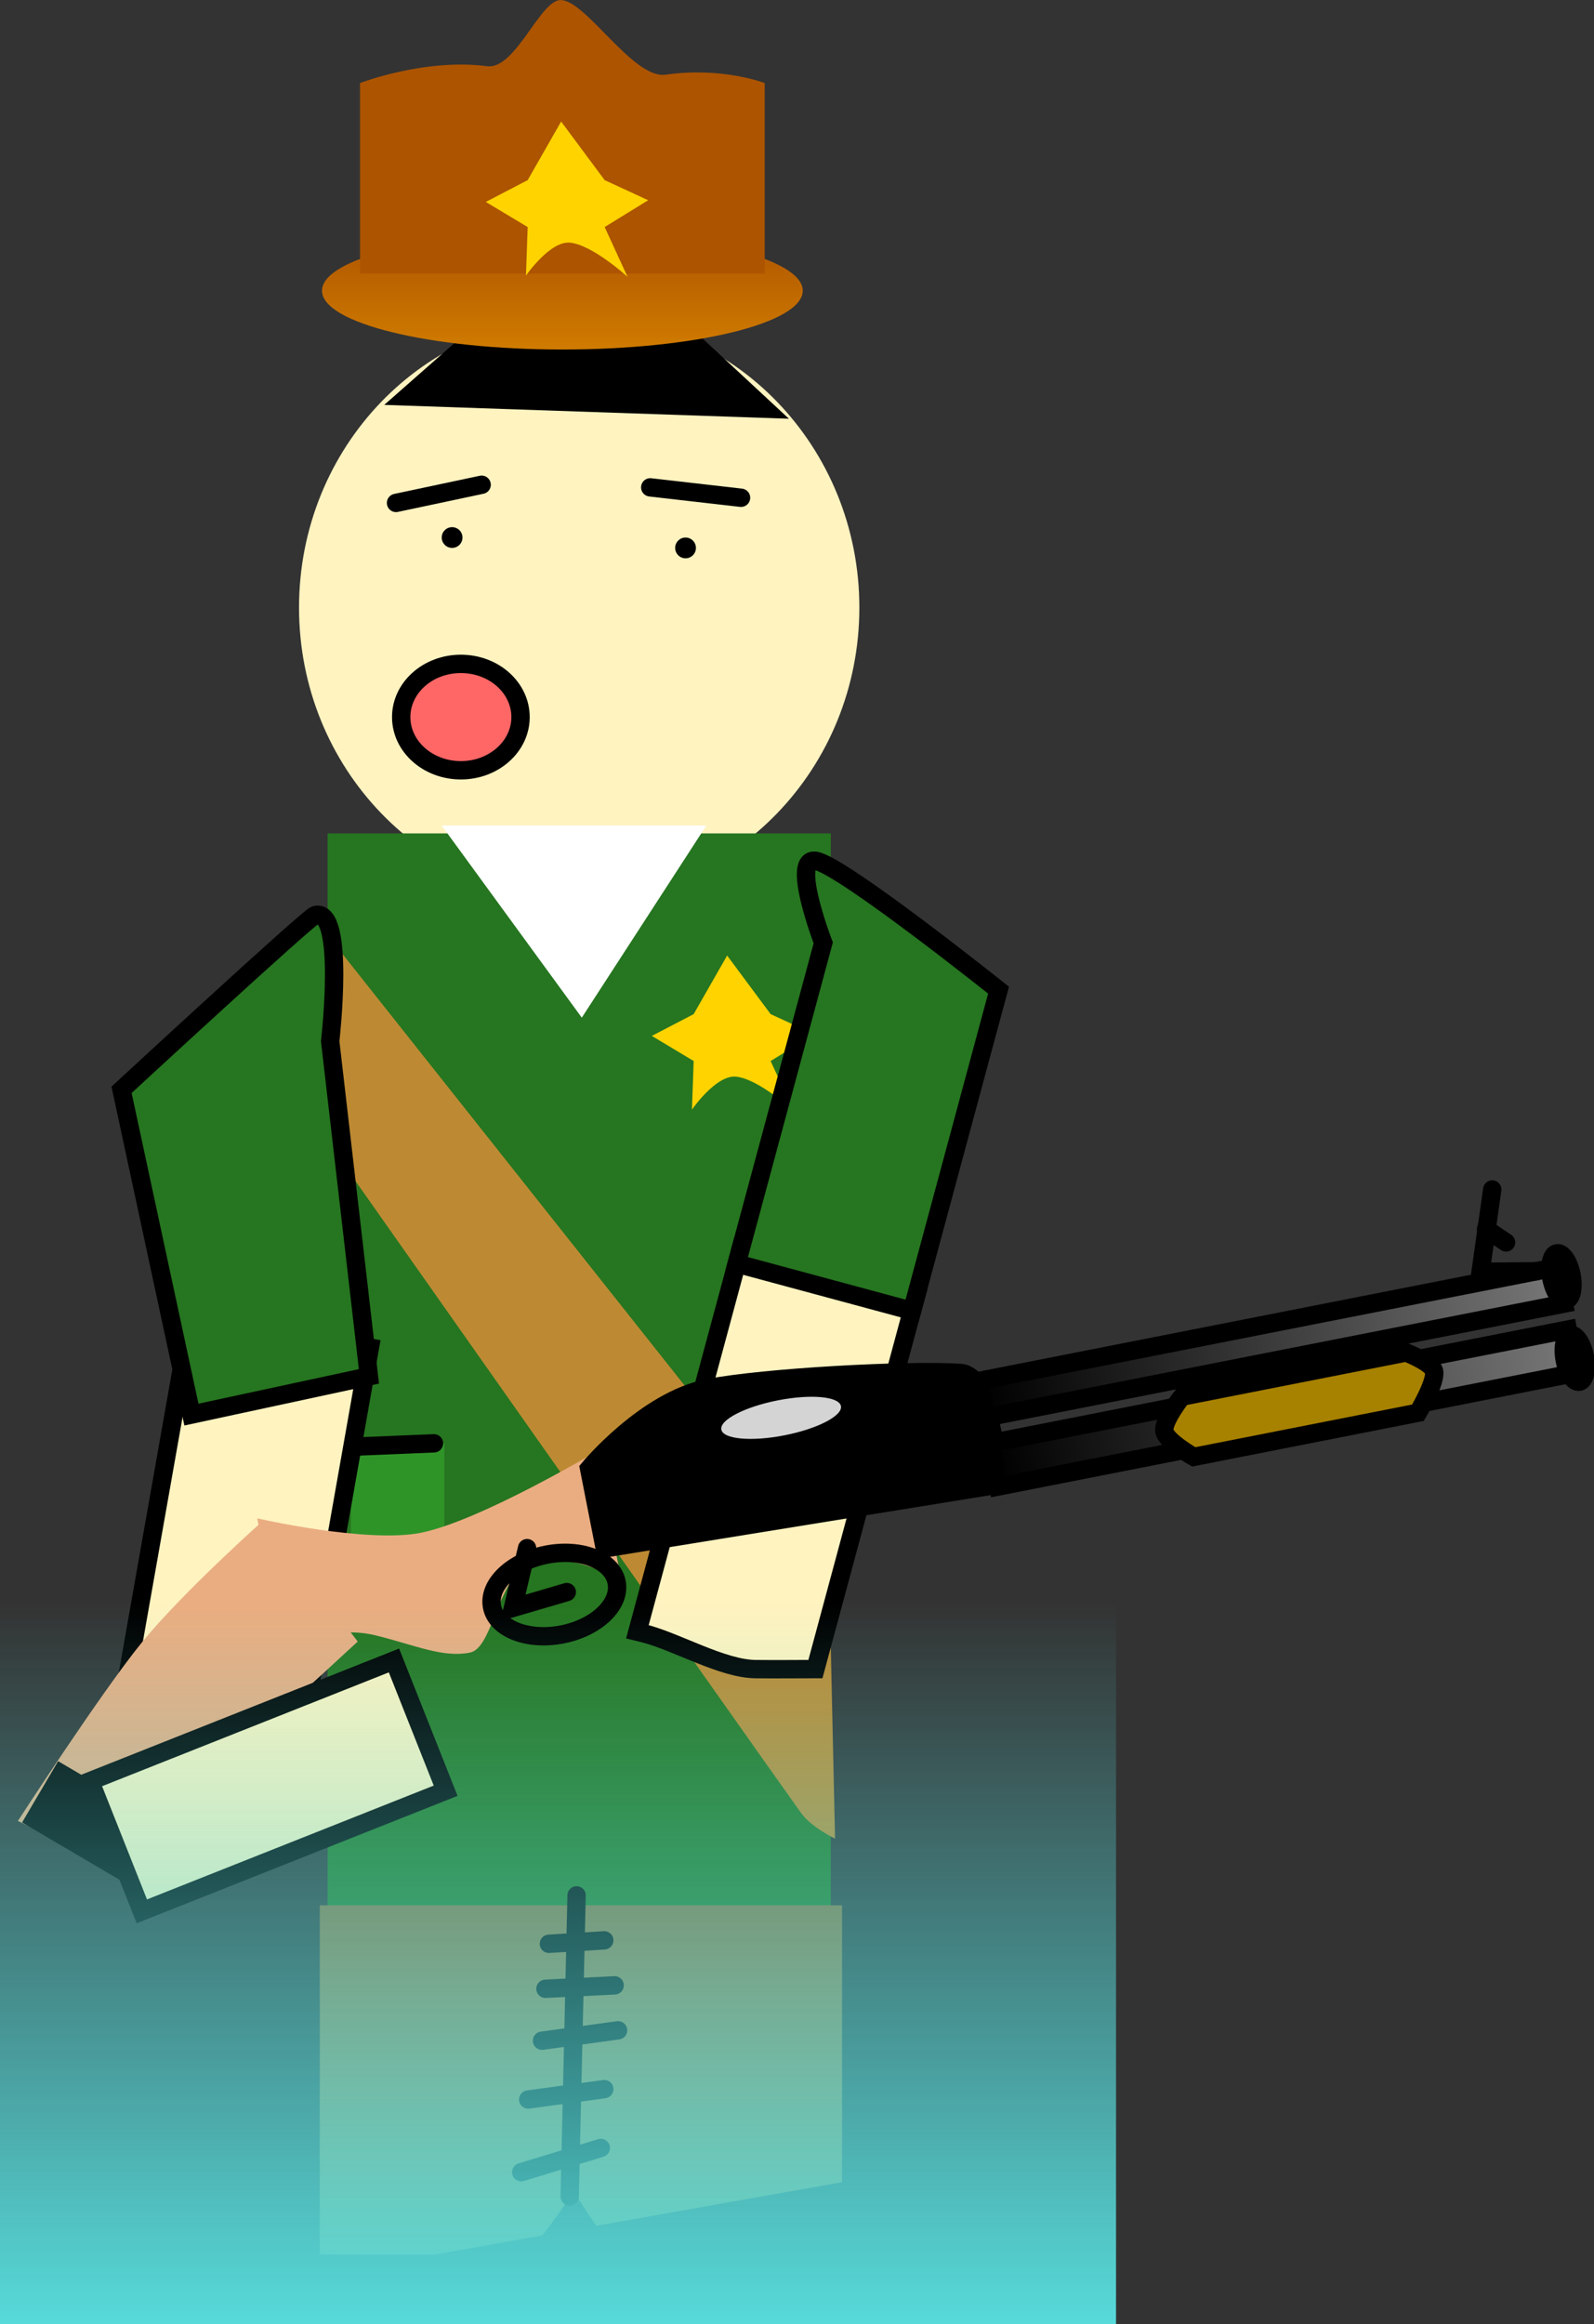 <svg version="1.1" xmlns="http://www.w3.org/2000/svg" xmlns:xlink="http://www.w3.org/1999/xlink" width="43.434" height="63.293" viewBox="0,0,43.434,63.293"><rect x="0" y="0" width="43.434" height="63.293" fill="#333333" stroke="none"/><defs><linearGradient x1="238.006" y1="150.29" x2="238.006" y2="153.494" gradientUnits="userSpaceOnUse" id="color-1"><stop offset="0" stop-color="#ad5400"></stop><stop offset="1" stop-color="#d07b00"></stop></linearGradient><linearGradient x1="238.511" y1="195.864" x2="238.511" y2="207.867" gradientUnits="userSpaceOnUse" id="color-2"><stop offset="0" stop-color="#8e6c39"></stop><stop offset="1" stop-color="#cc9752"></stop></linearGradient><linearGradient x1="249.768" y1="183.871" x2="265.519" y2="180.772" gradientUnits="userSpaceOnUse" id="color-3"><stop offset="0" stop-color="#000000"></stop><stop offset="1" stop-color="#777777"></stop></linearGradient><linearGradient x1="249.446" y1="182.081" x2="265.197" y2="178.982" gradientUnits="userSpaceOnUse" id="color-4"><stop offset="0" stop-color="#000000"></stop><stop offset="1" stop-color="#777777"></stop></linearGradient><linearGradient x1="237.887" y1="187.634" x2="237.887" y2="207.268" gradientUnits="userSpaceOnUse" id="color-5"><stop offset="0" stop-color="#57dada" stop-opacity="0"></stop><stop offset="1" stop-color="#57dada"></stop></linearGradient></defs><g transform="translate(-222.682,-143.975)"><g data-paper-data="{&quot;isPaintingLayer&quot;:true}" fill-rule="nonzero" stroke-linejoin="miter" stroke-miterlimit="10" stroke-dasharray="" stroke-dashoffset="0" style="mix-blend-mode: normal"><g><g><path d="M246.098,160.522c0,4.372 -3.418,7.917 -7.634,7.917c-4.216,0 -7.634,-3.544 -7.634,-7.917c0,-4.372 3.418,-7.917 7.634,-7.917c4.216,0 7.634,3.544 7.634,7.917z" fill="#fff3c0" stroke="#000000" stroke-width="0" stroke-linecap="butt"></path><path d="M234.718,158.614c0,-0.156 0.127,-0.283 0.283,-0.283c0.156,0 0.283,0.127 0.283,0.283c0,0.156 -0.127,0.283 -0.283,0.283c-0.156,0 -0.283,-0.127 -0.283,-0.283z" fill="#000000" stroke="none" stroke-width="0.5" stroke-linecap="butt"></path><path d="M241.079,158.897c0,-0.156 0.127,-0.283 0.283,-0.283c0.156,0 0.283,0.127 0.283,0.283c0,0.156 -0.127,0.283 -0.283,0.283c-0.156,0 -0.283,-0.127 -0.283,-0.283z" fill="#000000" stroke="none" stroke-width="0.5" stroke-linecap="butt"></path><path d="M231.608,196.077v-29.405h13.713v29.405z" fill="#267520" stroke="none" stroke-width="0" stroke-linecap="butt"></path><path d="M234.283,163.578l1.885,0.66" fill="none" stroke="#000000" stroke-width="1" stroke-linecap="round"></path><path d="M233.152,155.002l2.356,-2.073c0,0 2.121,-0.471 3.11,-0.471c1.02,0 2.922,0.471 2.922,0.471l2.639,2.45z" fill="#000000" stroke="none" stroke-width="0" stroke-linecap="butt"></path><path d="M244.556,151.892c0,0.885 -2.933,1.602 -6.55,1.602c-3.618,0 -6.55,-0.717 -6.55,-1.602c0,-0.885 2.933,-1.602 6.55,-1.602c3.618,0 6.55,0.717 6.55,1.602z" fill="url(#color-1)" stroke="none" stroke-width="0" stroke-linecap="butt"></path><path d="M232.492,151.421v-5.184c0,0 1.769,-0.682 3.461,-0.459c0.776,0.102 1.441,-1.802 2.006,-1.802c0.685,0 1.977,2.161 2.861,2.033c1.536,-0.222 2.699,0.228 2.699,0.228v5.184z" fill="#ad5400" stroke="none" stroke-width="0" stroke-linecap="butt"></path><path d="M245.436,194.049c0,0 -0.645,-0.308 -0.924,-0.696c-1.42,-1.98 -13.281,-18.828 -13.281,-18.828l0.684,-4.694l13.356,16.838z" fill="#bd8a33" stroke="none" stroke-width="0" stroke-linecap="butt"></path><path d="M238.535,171.69l-3.817,-5.231h7.21z" fill="#ffffff" stroke="none" stroke-width="0" stroke-linecap="butt"></path><path d="M241.583,172.871l-1.14,-0.684l1.14,-0.593l0.912,-1.596l1.186,1.596l1.186,0.547l-1.186,0.73l0.624,1.358c0,0 -0.94,-0.864 -1.563,-0.932c-0.547,-0.059 -1.205,0.897 -1.205,0.897z" fill="#ffd300" stroke="none" stroke-width="0" stroke-linecap="butt"></path><path d="" fill="#fff3c0" stroke="none" stroke-width="0" stroke-linecap="butt"></path><path d="" fill="#fff3c0" stroke="none" stroke-width="0" stroke-linecap="butt"></path><path d="M237.06,150.158l-1.14,-0.684l1.14,-0.593l0.912,-1.596l1.186,1.596l1.186,0.547l-1.186,0.73l0.624,1.358c0,0 -0.94,-0.864 -1.563,-0.932c-0.547,-0.059 -1.205,0.897 -1.205,0.897z" fill="#ffd300" stroke="none" stroke-width="0" stroke-linecap="butt"></path><path d="" fill="#fff3c0" stroke="none" stroke-width="0" stroke-linecap="butt"></path><path d="M232.244,186.676v-3.393h2.545v3.393c0,0 -0.888,0.754 -1.319,0.754c-0.416,0 -1.225,-0.754 -1.225,-0.754z" fill="#2f9428" stroke="none" stroke-width="0" stroke-linecap="butt"></path><path d="M232.244,183.377l2.262,-0.094" fill="none" stroke="#000000" stroke-width="0.5" stroke-linecap="round"></path><path d="M231.396,195.864h14.231v7.541c-2.233,0.392 -4.465,0.793 -6.695,1.189c-0.217,-0.308 -0.423,-0.625 -0.615,-0.944c-0.266,0.411 -0.553,0.816 -0.854,1.204c-0.979,0.173 -1.957,0.348 -2.936,0.523c-1.044,-0 -2.088,-0.004 -3.132,-0.008z" fill="url(#color-2)" stroke="none" stroke-width="NaN" stroke-linecap="butt"></path><path d="M238.393,195.594l-0.188,8.199" fill="none" stroke="#000000" stroke-width="0.5" stroke-linecap="round"></path><path d="M239.147,196.819l-1.508,0.094" fill="none" stroke="#000000" stroke-width="0.5" stroke-linecap="round"></path><path d="M237.545,198.138l1.885,-0.094" fill="none" stroke="#000000" stroke-width="0.5" stroke-linecap="round"></path><path d="M239.524,199.269l-2.073,0.283" fill="none" stroke="#000000" stroke-width="0.5" stroke-linecap="round"></path><path d="M237.074,201.154l2.073,-0.283" fill="none" stroke="#000000" stroke-width="0.5" stroke-linecap="round"></path><path d="M236.885,203.133l2.168,-0.66" fill="none" stroke="#000000" stroke-width="0.5" stroke-linecap="round"></path><path d="M225.625,192.623l2.264,-12.807l4.872,0.861l-2.264,12.807z" fill="#fff3c0" stroke="#000000" stroke-width="0.5" stroke-linecap="butt"></path><path d="M227.898,182.5l-1.904,-8.845c0,0 5.11,-4.72 5.279,-4.76c0.828,-0.193 0.406,3.436 0.406,3.436l1.056,9.128z" fill="#267520" stroke="#000000" stroke-width="0.5" stroke-linecap="butt"></path><g stroke="#000000" stroke-width="0.5" stroke-linecap="butt"><path d="M242.867,177.978l4.777,1.289l-2.743,10.164c-0.496,-0 -1.025,0.008 -1.635,0.001c-0.91,-0.01 -2.158,-0.753 -3.042,-0.974c-0.059,-0.015 -0.117,-0.029 -0.174,-0.043z" fill="#fff3c0"></path><path d="M242.756,178.387l2.358,-8.735c0,0 -0.935,-2.431 -0.166,-2.224c0.82,0.221 4.943,3.513 4.943,3.513l-2.358,8.735z" fill="#267520"></path></g><g data-paper-data="{&quot;index&quot;:null}"><path d="M223.17,193.567c0,0 2.281,-3.521 3.386,-4.872c1.132,-1.384 3.328,-3.336 3.328,-3.336l2.545,3.322c0,0 -1.5,1.39 -2.544,2.317c-1.114,0.99 -2.211,4.377 -2.211,4.377c0,0 -1.312,-0.38 -1.613,-0.475c-0.508,-0.162 -2.891,-1.333 -2.891,-1.333z" fill="#eaad81" stroke="none" stroke-width="0" stroke-linecap="butt"></path><path d="M230.386,188.857l-0.695,-3.53c0,0 2.985,0.682 4.45,0.394c1.601,-0.315 4.784,-2.21 4.784,-2.21l0.695,3.53c0,0 -1.731,-1.089 -2.773,-0.264c-0.625,0.495 -0.79,2.094 -1.358,2.205c-0.738,0.145 -1.448,-0.188 -2.563,-0.467c-1.244,-0.311 -2.539,0.343 -2.539,0.343z" fill="#eaad81" stroke="none" stroke-width="0" stroke-linecap="butt"></path><path d="M239.484,187.067c0.118,0.6 -0.546,1.236 -1.484,1.42c-0.937,0.184 -1.793,-0.152 -1.911,-0.752c-0.118,-0.6 0.546,-1.236 1.484,-1.42c0.937,-0.184 1.793,0.152 1.911,0.752z" fill="none" stroke="#000000" stroke-width="0.5" stroke-linecap="butt"></path><path d="M239.161,186.143l-0.427,-2.173c0,0 1.535,-1.853 3.237,-2.188c1.52,-0.299 5.469,-0.513 6.894,-0.415c0.319,0.022 0.596,0.493 0.596,0.493l0.59,2.519z" fill="#000000" stroke="#000000" stroke-width="0.5" stroke-linecap="butt"></path><path d="M238.126,187.334l-1.467,0.43l0.385,-1.627" fill="none" stroke="#000000" stroke-width="0.5" stroke-linecap="round"></path><path d="M227.221,195.923l-3.937,-2.314l0.982,-1.67l3.937,2.314z" fill="#000000" stroke="none" stroke-width="0" stroke-linecap="butt"></path><path d="M245.596,182.268c0.052,0.262 -0.636,0.619 -1.536,0.796c-0.9,0.177 -1.671,0.108 -1.723,-0.155c-0.052,-0.262 0.636,-0.619 1.536,-0.796c0.9,-0.177 1.671,-0.108 1.723,0.155z" fill="#d4d4d4" stroke="none" stroke-width="NaN" stroke-linecap="butt"></path><path d="M249.883,184.459l-0.231,-1.176l15.751,-3.099l0.231,1.176z" fill="url(#color-3)" stroke="#000000" stroke-width="0.5" stroke-linecap="butt"></path><path d="M249.544,182.578l-0.195,-0.993l15.751,-3.099l0.195,0.993z" fill="url(#color-4)" stroke="#000000" stroke-width="0.5" stroke-linecap="butt"></path><path d="M255.21,183.652c0,0 -0.746,-0.421 -0.8,-0.695c-0.054,-0.273 0.477,-0.946 0.477,-0.946l6.108,-1.202c0,0 0.717,0.276 0.764,0.513c0.058,0.297 -0.441,1.128 -0.441,1.128z" fill="#a78100" stroke="#000000" stroke-width="0.5" stroke-linecap="butt"></path><path d="M264.538,178.597l-1.512,0.013l0.317,-2.24" fill="none" stroke="#000000" stroke-width="0.5" stroke-linecap="round"></path><path d="M263.72,177.811l-0.545,-0.366" fill="none" stroke="#000000" stroke-width="0.5" stroke-linecap="round"></path><path d="M265.503,178.691c0.069,0.352 0.003,0.662 -0.148,0.692c-0.151,0.03 -0.33,-0.232 -0.399,-0.584c-0.069,-0.352 -0.003,-0.662 0.148,-0.692c0.151,-0.03 0.33,0.232 0.399,0.584z" fill="#000000" stroke="#000000" stroke-width="0.5" stroke-linecap="butt"></path><path d="M265.866,180.913c0.069,0.352 0.003,0.662 -0.148,0.692c-0.151,0.03 -0.33,-0.232 -0.399,-0.584c-0.069,-0.352 -0.003,-0.662 0.148,-0.692c0.151,-0.03 0.33,0.232 0.399,0.584z" fill="#000000" stroke="#000000" stroke-width="0.5" stroke-linecap="butt"></path></g><path d="M226.547,196.029l-1.408,-3.548l8.278,-3.285l1.408,3.548z" fill="#fff3c0" stroke="#000000" stroke-width="0.5" stroke-linecap="butt"></path></g><path d="M233.473,157.672l2.333,-0.495" fill="none" stroke="#000000" stroke-width="0.5" stroke-linecap="round"></path><path d="M242.874,157.531l-2.474,-0.283" fill="none" stroke="#000000" stroke-width="0.5" stroke-linecap="round"></path><path d="M236.866,163.504c0,0.8 -0.728,1.449 -1.626,1.449c-0.898,0 -1.626,-0.649 -1.626,-1.449c0,-0.8 0.728,-1.449 1.626,-1.449c0.898,0 1.626,0.649 1.626,1.449z" fill="#ff6666" stroke="#000000" stroke-width="0.5" stroke-linecap="butt"></path><path d="M255.456,163.044v0z" fill="#ff6666" stroke="#000000" stroke-width="0.5" stroke-linecap="butt"></path></g><path d="M222.682,207.268v-19.635h30.41v19.635z" fill="url(#color-5)" stroke="none" stroke-width="0" stroke-linecap="butt"></path></g></g></svg>
